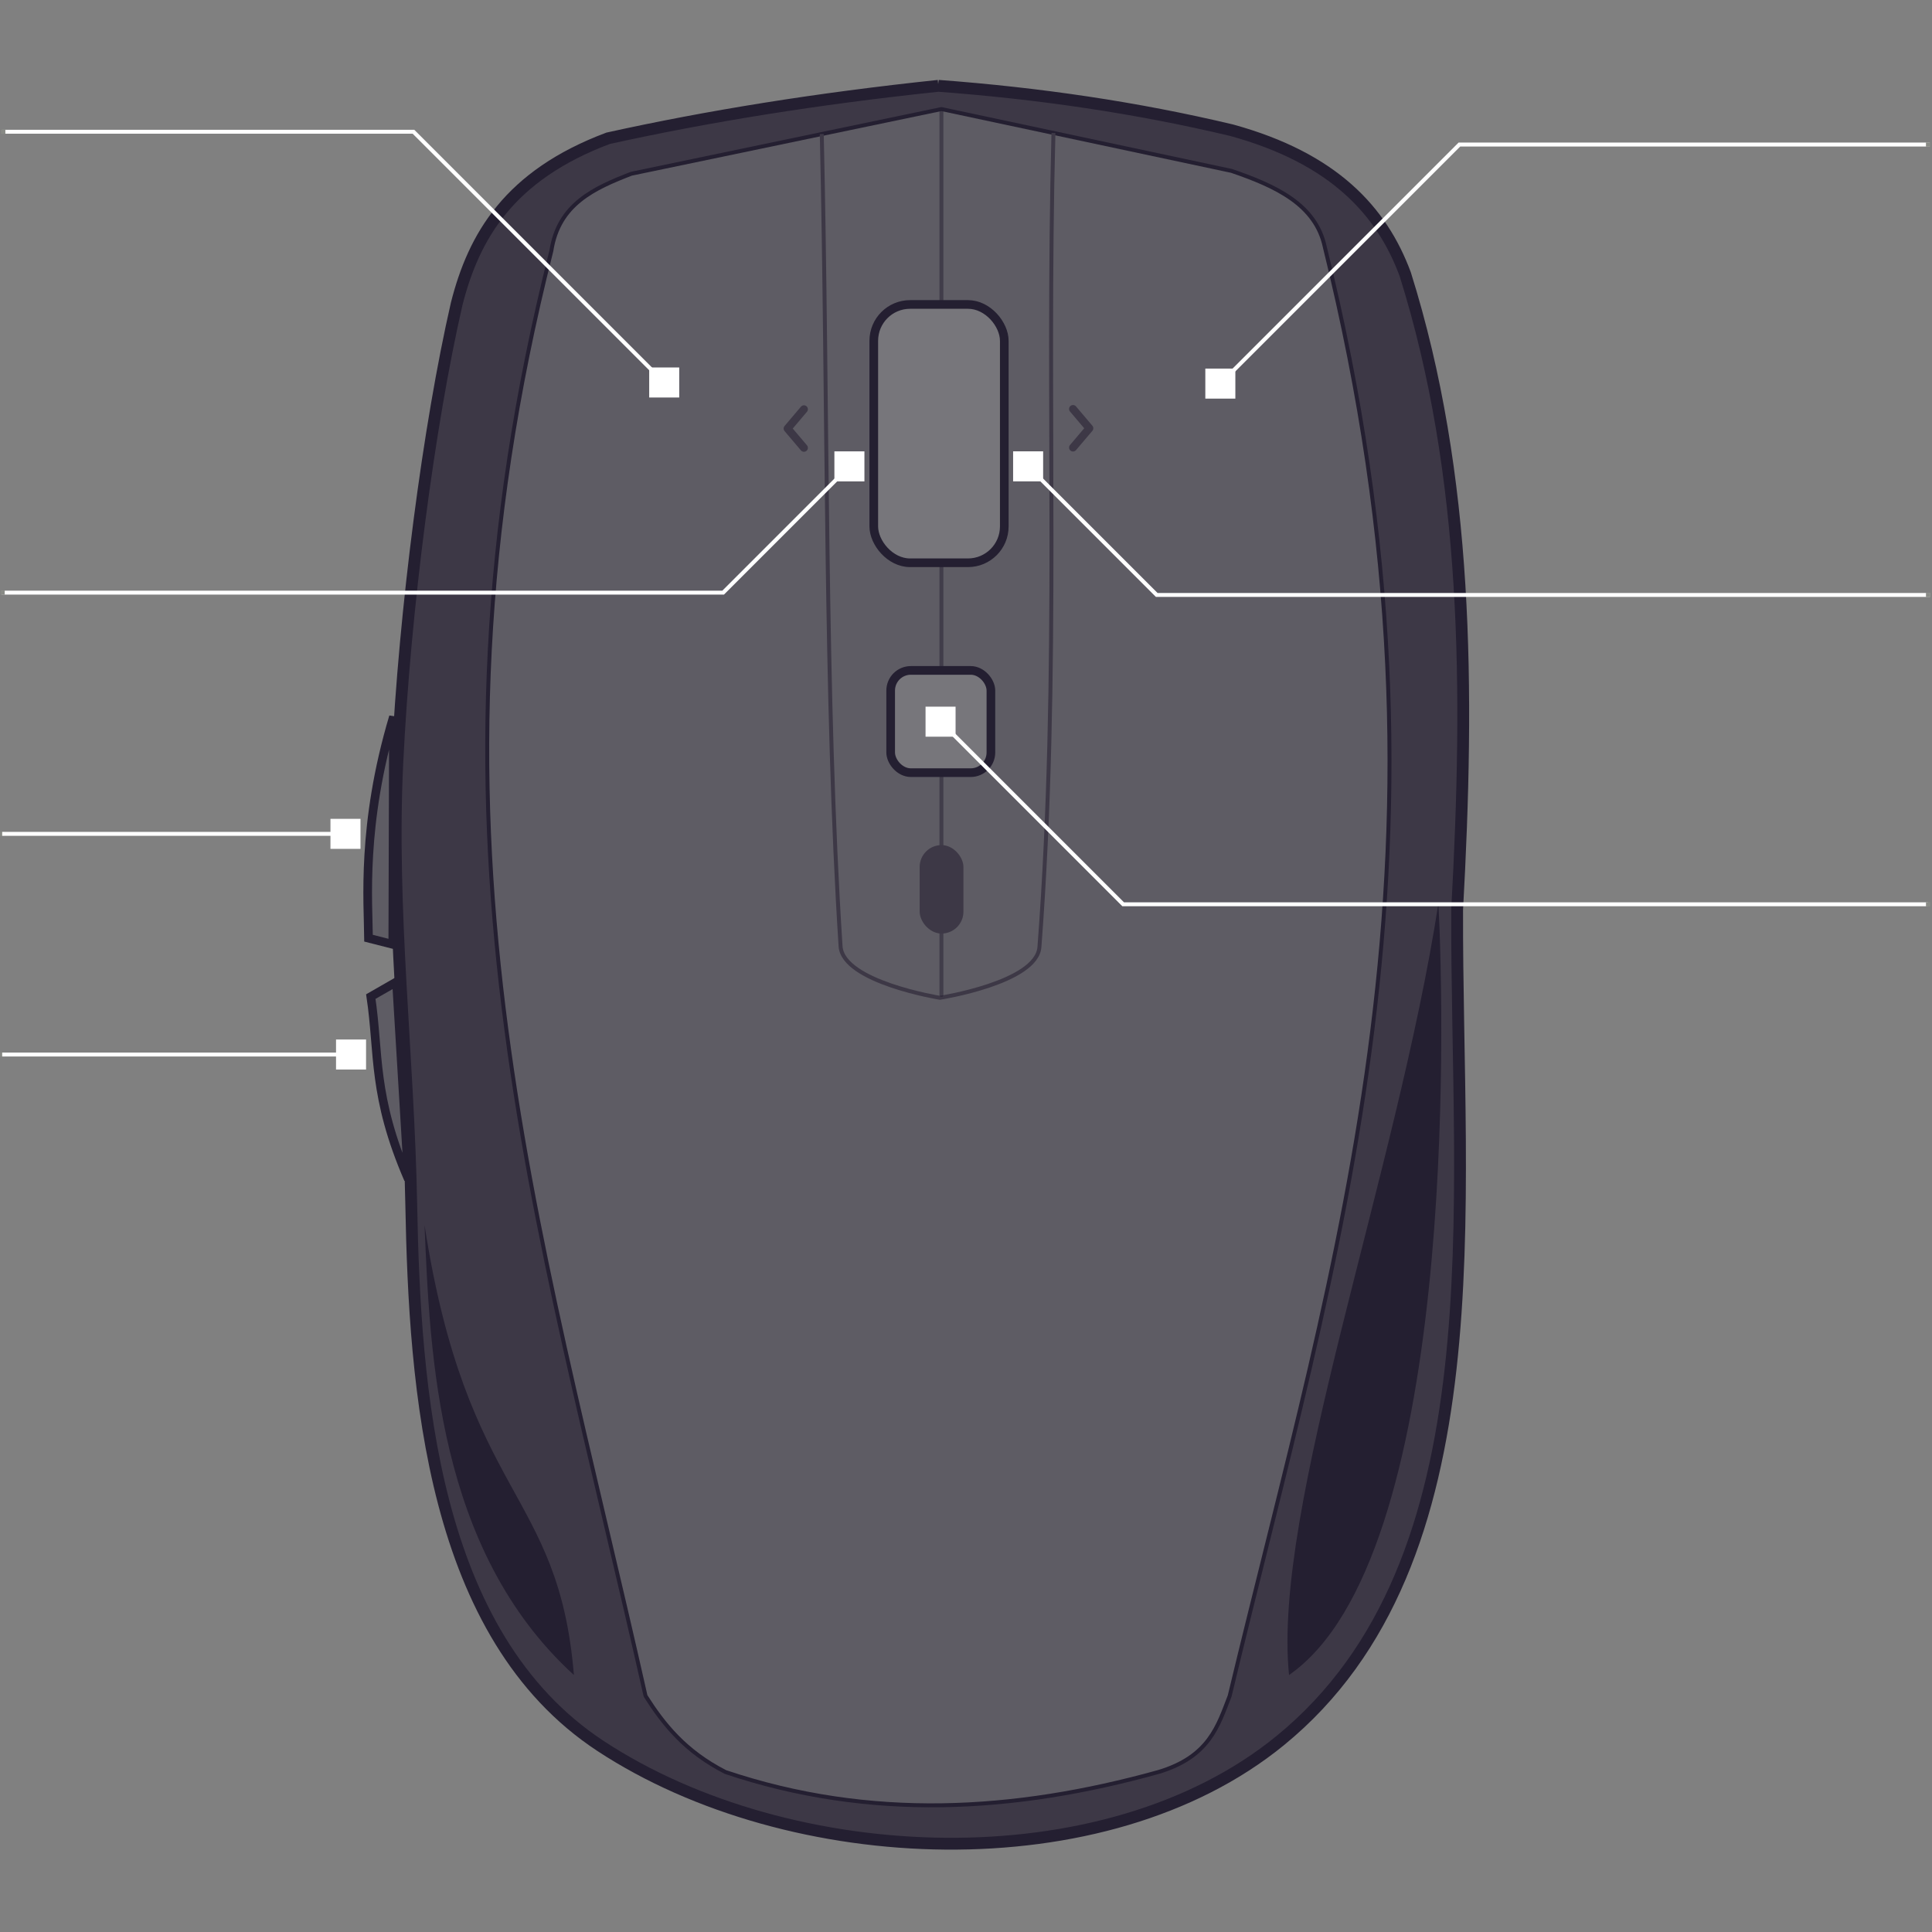 <?xml version="1.0" encoding="UTF-8" standalone="no"?>
<!-- Created with Inkscape (http://www.inkscape.org/) -->

<svg
   version="1.1"
   id="svg942"
   width="490"
   height="490"
   viewBox="0 0 490 490"
   sodipodi:docname="logitech-mx-anywhere2s-dark.svg"
   inkscape:version="1.2.1 (9c6d41e410, 2022-07-14)"
   xmlns:inkscape="http://www.inkscape.org/namespaces/inkscape"
   xmlns:sodipodi="http://sodipodi.sourceforge.net/DTD/sodipodi-0.dtd"
   xmlns="http://www.w3.org/2000/svg"
   xmlns:svg="http://www.w3.org/2000/svg"
   xmlns:rdf="http://www.w3.org/1999/02/22-rdf-syntax-ns#"
   xmlns:cc="http://creativecommons.org/ns#"
   xmlns:dc="http://purl.org/dc/elements/1.1/">
  <rect x="0" y="0" width="490" height="490" fill="#808080" stroke="none"/>
  <defs
     id="defs946" />
  <sodipodi:namedview
     pagecolor="#ffffff"
     bordercolor="#666666"
     borderopacity="1"
     objecttolerance="10"
     gridtolerance="10"
     guidetolerance="10"
     inkscape:pageopacity="0"
     inkscape:pageshadow="2"
     inkscape:window-width="1920"
     inkscape:window-height="1016"
     id="namedview944"
     showgrid="false"
     inkscape:object-paths="true"
     inkscape:object-nodes="false"
     inkscape:snap-intersection-paths="true"
     inkscape:zoom="8"
     inkscape:cx="209"
     inkscape:cy="79.4375"
     inkscape:window-x="0"
     inkscape:window-y="0"
     inkscape:window-maximized="1"
     inkscape:current-layer="Device"
     inkscape:snap-object-midpoints="true"
     inkscape:snap-grids="false"
     inkscape:snap-to-guides="false"
     inkscape:snap-others="true"
     inkscape:snap-nodes="true"
     inkscape:snap-bbox="true"
     inkscape:snap-bbox-midpoints="true"
     inkscape:pagecheckerboard="0"
     inkscape:showpageshadow="0"
     inkscape:deskcolor="#d1d1d1">
    <inkscape:grid
       type="xygrid"
       id="grid880"
       originx="0"
       originy="0" />
  </sodipodi:namedview>
  <g
     inkscape:groupmode="layer"
     id="Device"
     inkscape:label="Device"
     style="display:inline"
     transform="translate(0,321.04)">
    <path
       style="opacity:1;fill:#3d3846;fill-opacity:1;fill-rule:evenodd;stroke:#241f31;stroke-width:3;stroke-linecap:butt;stroke-linejoin:miter;stroke-miterlimit:4;stroke-dasharray:none;stroke-dashoffset:0;stroke-opacity:1;font-variation-settings:normal;vector-effect:none;-inkscape-stroke:none;marker:none;marker-start:none;marker-mid:none;marker-end:none;paint-order:normal;stop-color:#000000;stop-opacity:1"
       d="m 237.99,-299.274 c 25.418,1.888 50.257,5.513 74.388,11.261 25.854,7.121 38.045,20.412 44.018,36.511 16.057,51.115 16.242,105.58 13.167,161.16 -0.24,75.264 10.757,165.363 -44.901,210.779 -44.505,36.316 -124.31,32.903 -172.32,1.365 -42.826,-28.132 -47.161,-90.25 -48.045,-137.556 -0.696,-37.273 -5.338,-74.546 -3.529,-111.782 1.899,-39.097 8.006,-85.663 15.063,-116.459 4.348,-17.113 13.267,-32.536 38.388,-41.971 25.062,-5.537 52.796,-10.046 83.772,-13.308 z"
       id="path958"
       inkscape:connector-curvature="0"
       sodipodi:nodetypes="ccccassaccc" />
    <path
       style="display:inline;opacity:1;fill:#5e5c64;fill-opacity:1;fill-rule:evenodd;stroke:#241f31;stroke-width:1;stroke-linecap:round;stroke-linejoin:round;stroke-miterlimit:4;stroke-dasharray:none;stroke-dashoffset:0;stroke-opacity:1"
       d="m 238.764,-293.379 73.592,15.684 c 11.182,3.841 21.344,8.484 23.646,19.303 37.521,151.858 2.592,255.935 -24.128,367.477 -2.949,7.591 -5.175,15.452 -18.096,19.303 -36.595,10.172 -73.19,12.305 -109.785,0 -10.275,-5.261 -15.718,-12.133 -20.268,-19.303 -27.5,-122.338 -60.594,-221.305 -23.887,-366.512 1.83,-11.851 10.868,-15.894 20.268,-19.544 z"
       id="path970"
       inkscape:connector-curvature="0"
       sodipodi:nodetypes="cccccccccc" />
    <path
       style="display:inline;opacity:1;fill:none;fill-opacity:1;fill-rule:evenodd;stroke:#3d3846;stroke-width:1;stroke-linecap:butt;stroke-linejoin:miter;stroke-miterlimit:4;stroke-dasharray:none;stroke-dashoffset:0;stroke-opacity:1"
       d="m 208.419,-287.049 c 1.608,69.732 0.686,142.66 4.769,206.001 0.586,9.09 25.187,13.071 25.187,13.071 0,0 24.564,-3.831 25.249,-12.878 5.261,-69.439 1.706,-136.736 3.555,-206.467"
       id="path960"
       inkscape:connector-curvature="0"
       sodipodi:nodetypes="cscsc" />
    <path
       style="display:inline;opacity:1;fill:#241f31;fill-opacity:1;fill-rule:evenodd;stroke:none;stroke-width:1;stroke-linecap:round;stroke-linejoin:round;stroke-miterlimit:4;stroke-dasharray:none;stroke-dashoffset:0;stroke-opacity:1"
       d="m 326.93,103.782 c 42.282,-29.358 39.47,-165.215 37.886,-195.721 -10.684,69.047 -42.16,153.494 -37.886,195.721 z"
       id="path974"
       inkscape:connector-curvature="0"
       sodipodi:nodetypes="ccc" />
    <path
       style="opacity:1;fill:#5e5c64;fill-opacity:1;fill-rule:evenodd;stroke:#241f31;stroke-width:2.196;stroke-linecap:butt;stroke-linejoin:miter;stroke-miterlimit:4;stroke-dasharray:none;stroke-dashoffset:0;stroke-opacity:1;font-variation-settings:normal;vector-effect:none;-inkscape-stroke:none;marker:none;marker-start:none;marker-mid:none;marker-end:none;paint-order:normal;stop-color:#000000;stop-opacity:1"
       d="m 99.793,-139.258 c -8.194,27.452 -6.392,47.15 -6.327,56.163 l 6.153,1.568 z"
       id="button3"
       inkscape:connector-curvature="0"
       sodipodi:nodetypes="cccc"
       inkscape:label="" />
    <path
       style="display:inline;opacity:1;fill:#5e5c64;fill-opacity:1;fill-rule:evenodd;stroke:#241f31;stroke-width:2.196;stroke-linecap:butt;stroke-linejoin:miter;stroke-miterlimit:4;stroke-dasharray:none;stroke-dashoffset:0;stroke-opacity:1;font-variation-settings:normal;vector-effect:none;-inkscape-stroke:none;marker:none;marker-start:none;marker-mid:none;marker-end:none;paint-order:normal;stop-color:#000000;stop-opacity:1"
       d="m 94.048,-68.281 c 2.16,14.467 0.376,25.155 9.531,46.327 l -3.016,-50.067 z"
       id="button4"
       inkscape:connector-curvature="0"
       sodipodi:nodetypes="cccc"
       inkscape:label="" />
    <path
       style="opacity:0.5;fill:#eeeeec;fill-opacity:1;fill-rule:evenodd;stroke:#241f31;stroke-width:1;stroke-linecap:round;stroke-linejoin:round;stroke-miterlimit:4;stroke-dasharray:none;stroke-dashoffset:0;stroke-opacity:1"
       d="M 238.764,-292.672 V -68.693"
       id="path1908"
       inkscape:connector-curvature="0"
       sodipodi:nodetypes="cc" />
    <rect
       style="display:inline;opacity:1;fill:#3d3846;fill-opacity:1;stroke:none;stroke-width:2;stroke-linecap:square;stroke-linejoin:miter;stroke-miterlimit:4;stroke-dasharray:none;stroke-dashoffset:0;stroke-opacity:1;paint-order:markers stroke fill"
       id="rect972"
       width="11.099"
       height="22.439"
       x="233.249"
       y="-106.707"
       ry="5.55" />
    <rect
       style="display:inline;opacity:1;fill:#77767b;fill-opacity:1;stroke:#241f31;stroke-width:2.196;stroke-linecap:butt;stroke-linejoin:miter;stroke-miterlimit:4;stroke-dasharray:none;stroke-dashoffset:0;stroke-opacity:1;paint-order:normal;font-variation-settings:normal;vector-effect:none;-inkscape-stroke:none;marker:none;marker-start:none;marker-mid:none;marker-end:none;stop-color:#000000;stop-opacity:1"
       id="button2"
       width="25.422"
       height="25.933"
       x="225.894"
       y="-151.01"
       ry="5.118"
       inkscape:label="" />
    <rect
       style="display:inline;opacity:1;fill:#77767b;fill-opacity:1;stroke:#241f31;stroke-width:2.196;stroke-linecap:butt;stroke-linejoin:miter;stroke-miterlimit:4;stroke-dasharray:none;stroke-dashoffset:0;stroke-opacity:1;paint-order:normal;font-variation-settings:normal;vector-effect:none;-inkscape-stroke:none;marker:none;marker-start:none;marker-mid:none;marker-end:none;stop-color:#000000;stop-opacity:1"
       id="rect966"
       width="33.099"
       height="65.516"
       x="221.611"
       y="-243.824"
       ry="9.213" />
    <path
       style="opacity:1;vector-effect:none;fill:#5e5c64;fill-opacity:1;fill-rule:evenodd;stroke:none;stroke-width:2.229;stroke-linecap:round;stroke-linejoin:round;stroke-miterlimit:4;stroke-dasharray:none;stroke-dashoffset:0;stroke-opacity:1"
       d="m 144.206,-265.7 c -3.313,4.054 -6.105,21.119 -8.921,34.332 -6.964,32.671 -10.39,67.312 -10.331,99.222 l 84.792,-0.039 -1.022,-66.384 -1.573,-87.075 c -10.611,1.926 -43.44,8.977 -47.509,10.082 -8.947,2.429 -12.937,6.66 -15.435,9.863 z"
       id="button0"
       inkscape:connector-curvature="0"
       inkscape:label=""
       sodipodi:nodetypes="csccccsc" />
    <path
       style="display:inline;opacity:1;fill:#5e5c64;fill-opacity:1;fill-rule:evenodd;stroke:none;stroke-width:1;stroke-linecap:round;stroke-linejoin:round;stroke-miterlimit:4;stroke-dasharray:none;stroke-dashoffset:0;stroke-opacity:1"
       d="m 334.948,-258.101 c 1.578,6.694 2.931,12.434 4.289,18.782 2.522,11.791 4.707,24.219 6.975,40.053 1.518,8.834 3.382,27.146 4.358,44.556 0.443,7.897 0.597,15.671 0.703,22.363 l -83.927,-0.267 0.615,-54.505 -0.103,-53.522 0.608,-45.279 c 3.154,1.149 27.304,5.074 43.13,9.241 8.456,2.227 15.344,6.362 19.112,10.34 2.724,2.876 3.26,5.439 4.239,8.238 z"
       id="button1"
       inkscape:connector-curvature="0"
       inkscape:label=""
       sodipodi:nodetypes="cscscccccsscc" />
    <path
       style="display:inline;fill:none;fill-rule:evenodd;stroke:#3d3846;stroke-width:2;stroke-linecap:round;stroke-linejoin:round;stroke-dasharray:none;stroke-opacity:1"
       d="m 203.898,-217.247 -4.15,4.894 4.15,4.894"
       id="button5"
       inkscape:connector-curvature="0"
       inkscape:label="" />
    <path
       style="display:inline;fill:none;fill-rule:evenodd;stroke:#3d3846;stroke-width:2;stroke-linecap:round;stroke-linejoin:round;stroke-dasharray:none;stroke-opacity:1"
       d="m 272.141,-217.315 4.15,4.894 -4.15,4.894"
       id="button6"
       inkscape:connector-curvature="0"
       inkscape:label="" />
    <path
       style="display:inline;opacity:1;fill:#241f31;fill-opacity:1;fill-rule:evenodd;stroke:none;stroke-width:1;stroke-linecap:round;stroke-linejoin:round;stroke-miterlimit:4;stroke-dasharray:none;stroke-dashoffset:0;stroke-opacity:1"
       d="m 145.555,103.782 c -34.802,-31.743 -36.493,-81.578 -37.886,-114.125 10.749,69.442 33.998,66.975 37.886,114.125 z"
       id="path2158"
       inkscape:connector-curvature="0"
       sodipodi:nodetypes="ccc" />
  </g>
  <g
     inkscape:groupmode="layer"
     id="Buttons"
     inkscape:label="Buttons"
     transform="translate(0,321.04)"
     style="display:inline">
    <g
       id="button5-path"
       inkscape:label=""
       transform="matrix(1.088,0,0,1.088,-0.005,26.576)">
      <path
         inkscape:connector-curvature="0"
         id="path884"
         d="m 198.01,-210.783 -29.432,29.432 H 0.354"
         style="display:inline;fill:none;fill-rule:evenodd;stroke:#ffffff;stroke-width:0.919;stroke-linecap:butt;stroke-linejoin:miter;stroke-opacity:1;stroke-dasharray:none" />
      <rect
         inkscape:label=""
         y="-181.851"
         x="0.104"
         height="1"
         width="1"
         id="button5-leader"
         style="text-align:end;display:inline;opacity:1;vector-effect:none;fill:#888a85;fill-opacity:1;stroke:none;stroke-width:1px;stroke-linecap:butt;stroke-linejoin:miter;stroke-miterlimit:4;stroke-dasharray:none;stroke-dashoffset:0;stroke-opacity:1;paint-order:markers stroke fill" />
      <rect
         y="-214.283"
         x="194.51"
         height="7"
         width="7"
         id="rect2047"
         style="display:inline;opacity:1;vector-effect:none;fill:#ffffff;fill-opacity:1;stroke:none;stroke-width:0.6;stroke-linecap:round;stroke-linejoin:round;stroke-miterlimit:4;stroke-dasharray:none;stroke-dashoffset:0;stroke-opacity:1;paint-order:markers stroke fill" />
    </g>
    <g
       id="button3-path"
       inkscape:label=""
       transform="matrix(1.088,0,0,1.088,-0.005,26.576)">
      <rect
         inkscape:label=""
         y="-125.623"
         x="0.052"
         height="1"
         width="1"
         id="button3-leader"
         style="text-align:end;display:inline;opacity:1;vector-effect:none;fill:#888a85;fill-opacity:1;stroke:none;stroke-width:1px;stroke-linecap:butt;stroke-linejoin:miter;stroke-miterlimit:4;stroke-dasharray:none;stroke-dashoffset:0;stroke-opacity:1;paint-order:markers stroke fill" />
      <path
         inkscape:connector-curvature="0"
         id="path2119"
         d="M 80.537,-125.121 H 0.52"
         style="display:inline;opacity:1;fill:none;fill-opacity:1;fill-rule:evenodd;stroke:#ffffff;stroke-width:0.919;stroke-linecap:butt;stroke-linejoin:miter;stroke-miterlimit:4;stroke-dasharray:none;stroke-dashoffset:0;stroke-opacity:1" />
      <rect
         y="-128.621"
         x="77.037"
         height="7"
         width="7"
         id="rect2047-9"
         style="display:inline;opacity:1;vector-effect:none;fill:#ffffff;fill-opacity:1;stroke:none;stroke-width:0.6;stroke-linecap:round;stroke-linejoin:round;stroke-miterlimit:4;stroke-dasharray:none;stroke-dashoffset:0;stroke-opacity:1;paint-order:markers stroke fill" />
    </g>
    <g
       id="button4-path"
       inkscape:label=""
       transform="matrix(1.088,0,0,1.088,-0.005,26.576)">
      <rect
         inkscape:label=""
         y="-74.185"
         x="0.07"
         height="1"
         width="1"
         id="button4-leader"
         style="text-align:end;display:inline;opacity:1;vector-effect:none;fill:#888a85;fill-opacity:1;stroke:none;stroke-width:1px;stroke-linecap:butt;stroke-linejoin:miter;stroke-miterlimit:4;stroke-dasharray:none;stroke-dashoffset:0;stroke-opacity:1;paint-order:markers stroke fill" />
      <path
         inkscape:connector-curvature="0"
         id="path2121"
         d="M 81.836,-73.681 H 0.52"
         style="display:inline;opacity:1;fill:none;fill-opacity:1;fill-rule:evenodd;stroke:#ffffff;stroke-width:0.919;stroke-linecap:butt;stroke-linejoin:miter;stroke-miterlimit:4;stroke-dasharray:none;stroke-dashoffset:0;stroke-opacity:1" />
      <rect
         y="-77.181"
         x="78.336"
         height="7"
         width="7"
         id="rect2047-87"
         style="display:inline;opacity:1;vector-effect:none;fill:#ffffff;fill-opacity:1;stroke:none;stroke-width:0.6;stroke-linecap:round;stroke-linejoin:round;stroke-miterlimit:4;stroke-dasharray:none;stroke-dashoffset:0;stroke-opacity:1;paint-order:markers stroke fill" />
    </g>
    <g
       style="display:inline"
       id="button0-path"
       inkscape:label=""
       transform="matrix(1.088,0,0,1.088,-0.005,26.576)">
      <path
         inkscape:connector-curvature="0"
         id="path2117"
         d="M 154.839,-230.338 96.384,-288.792 H 0.52"
         style="display:inline;fill:none;fill-rule:evenodd;stroke:#ffffff;stroke-width:0.919;stroke-linecap:butt;stroke-linejoin:miter;stroke-opacity:1;stroke-dasharray:none" />
      <rect
         inkscape:label=""
         y="-289.292"
         x="0.256"
         height="1"
         width="1"
         id="button0-leader"
         style="text-align:end;display:inline;opacity:1;vector-effect:none;fill:#888a85;fill-opacity:1;stroke:none;stroke-width:1px;stroke-linecap:butt;stroke-linejoin:miter;stroke-miterlimit:4;stroke-dasharray:none;stroke-dashoffset:0;stroke-opacity:1;paint-order:markers stroke fill" />
      <rect
         y="-233.838"
         x="151.339"
         height="7"
         width="7"
         id="rect2047-7"
         style="display:inline;opacity:1;vector-effect:none;fill:#ffffff;fill-opacity:1;stroke:none;stroke-width:0.6;stroke-linecap:round;stroke-linejoin:round;stroke-miterlimit:4;stroke-dasharray:none;stroke-dashoffset:0;stroke-opacity:1;paint-order:markers stroke fill" />
    </g>
    <g
       id="button1-path"
       inkscape:label=""
       transform="matrix(1.088,0,0,1.088,-0.005,26.576)">
      <path
         sodipodi:nodetypes="ccc"
         inkscape:connector-curvature="0"
         id="path2125"
         d="m 284.477,-230.078 55.726,-55.726 h 109.634"
         style="display:inline;opacity:1;fill:none;fill-opacity:1;fill-rule:evenodd;stroke:#ffffff;stroke-width:0.919;stroke-linecap:butt;stroke-linejoin:miter;stroke-miterlimit:4;stroke-dasharray:none;stroke-dashoffset:0;stroke-opacity:1" />
      <rect
         y="-233.578"
         x="280.977"
         height="7"
         width="7"
         id="rect2047-0"
         style="display:inline;opacity:1;vector-effect:none;fill:#ffffff;fill-opacity:1;stroke:none;stroke-width:0.6;stroke-linecap:round;stroke-linejoin:round;stroke-miterlimit:4;stroke-dasharray:none;stroke-dashoffset:0;stroke-opacity:1;paint-order:markers stroke fill" />
      <rect
         y="-286.306"
         x="448.965"
         height="1"
         width="1"
         id="button1-leader"
         style="text-align:start;display:inline;opacity:1;vector-effect:none;fill:#888a85;fill-opacity:1;stroke:none;stroke-width:1px;stroke-linecap:butt;stroke-linejoin:miter;stroke-miterlimit:4;stroke-dasharray:none;stroke-dashoffset:0;stroke-opacity:1;paint-order:markers stroke fill"
         inkscape:label="" />
    </g>
    <g
       id="button2-path"
       inkscape:label=""
       transform="matrix(1.088,0,0,1.088,-0.005,26.576)">
      <path
         inkscape:connector-curvature="0"
         id="path2129"
         d="m 219.259,-151.269 42.566,42.566 h 187.623"
         style="display:inline;opacity:1;fill:none;fill-opacity:1;fill-rule:evenodd;stroke:#ffffff;stroke-width:0.919;stroke-linecap:butt;stroke-linejoin:miter;stroke-miterlimit:4;stroke-dasharray:none;stroke-dashoffset:0;stroke-opacity:1" />
      <rect
         y="-154.769"
         x="215.759"
         height="7"
         width="7"
         id="rect2047-08"
         style="display:inline;opacity:1;vector-effect:none;fill:#ffffff;fill-opacity:1;stroke:none;stroke-width:0.6;stroke-linecap:round;stroke-linejoin:round;stroke-miterlimit:4;stroke-dasharray:none;stroke-dashoffset:0;stroke-opacity:1;paint-order:markers stroke fill" />
      <rect
         inkscape:label=""
         y="-109.204"
         x="448.969"
         height="1"
         width="1"
         id="button2-leader"
         style="text-align:start;display:inline;opacity:1;vector-effect:none;fill:#888a85;fill-opacity:1;stroke:none;stroke-width:1px;stroke-linecap:butt;stroke-linejoin:miter;stroke-miterlimit:4;stroke-dasharray:none;stroke-dashoffset:0;stroke-opacity:1;paint-order:markers stroke fill" />
    </g>
    <g
       id="button6-path"
       inkscape:label=""
       transform="matrix(1.088,0,0,1.088,-0.005,26.576)">
      <path
         inkscape:connector-curvature="0"
         id="path891"
         d="m 239.67,-210.79 29.976,29.976 h 180.251"
         style="fill:none;fill-rule:evenodd;stroke:#ffffff;stroke-width:0.919;stroke-linecap:butt;stroke-linejoin:miter;stroke-opacity:1;stroke-dasharray:none" />
      <rect
         inkscape:label=""
         y="-181.314"
         x="448.969"
         height="1"
         width="1"
         id="button6-leader"
         style="text-align:start;display:inline;opacity:1;vector-effect:none;fill:#888a85;fill-opacity:1;stroke:none;stroke-width:1px;stroke-linecap:butt;stroke-linejoin:miter;stroke-miterlimit:4;stroke-dasharray:none;stroke-dashoffset:0;stroke-opacity:1;paint-order:markers stroke fill" />
      <rect
         y="-214.29"
         x="236.17"
         height="7"
         width="7"
         id="rect2047-8"
         style="display:inline;opacity:1;vector-effect:none;fill:#ffffff;fill-opacity:1;stroke:none;stroke-width:0.6;stroke-linecap:round;stroke-linejoin:round;stroke-miterlimit:4;stroke-dasharray:none;stroke-dashoffset:0;stroke-opacity:1;paint-order:markers stroke fill" />
    </g>
  </g>
  <g
     inkscape:groupmode="layer"
     id="LEDs"
     inkscape:label="LEDs"
     style="display:inline" />
</svg>
